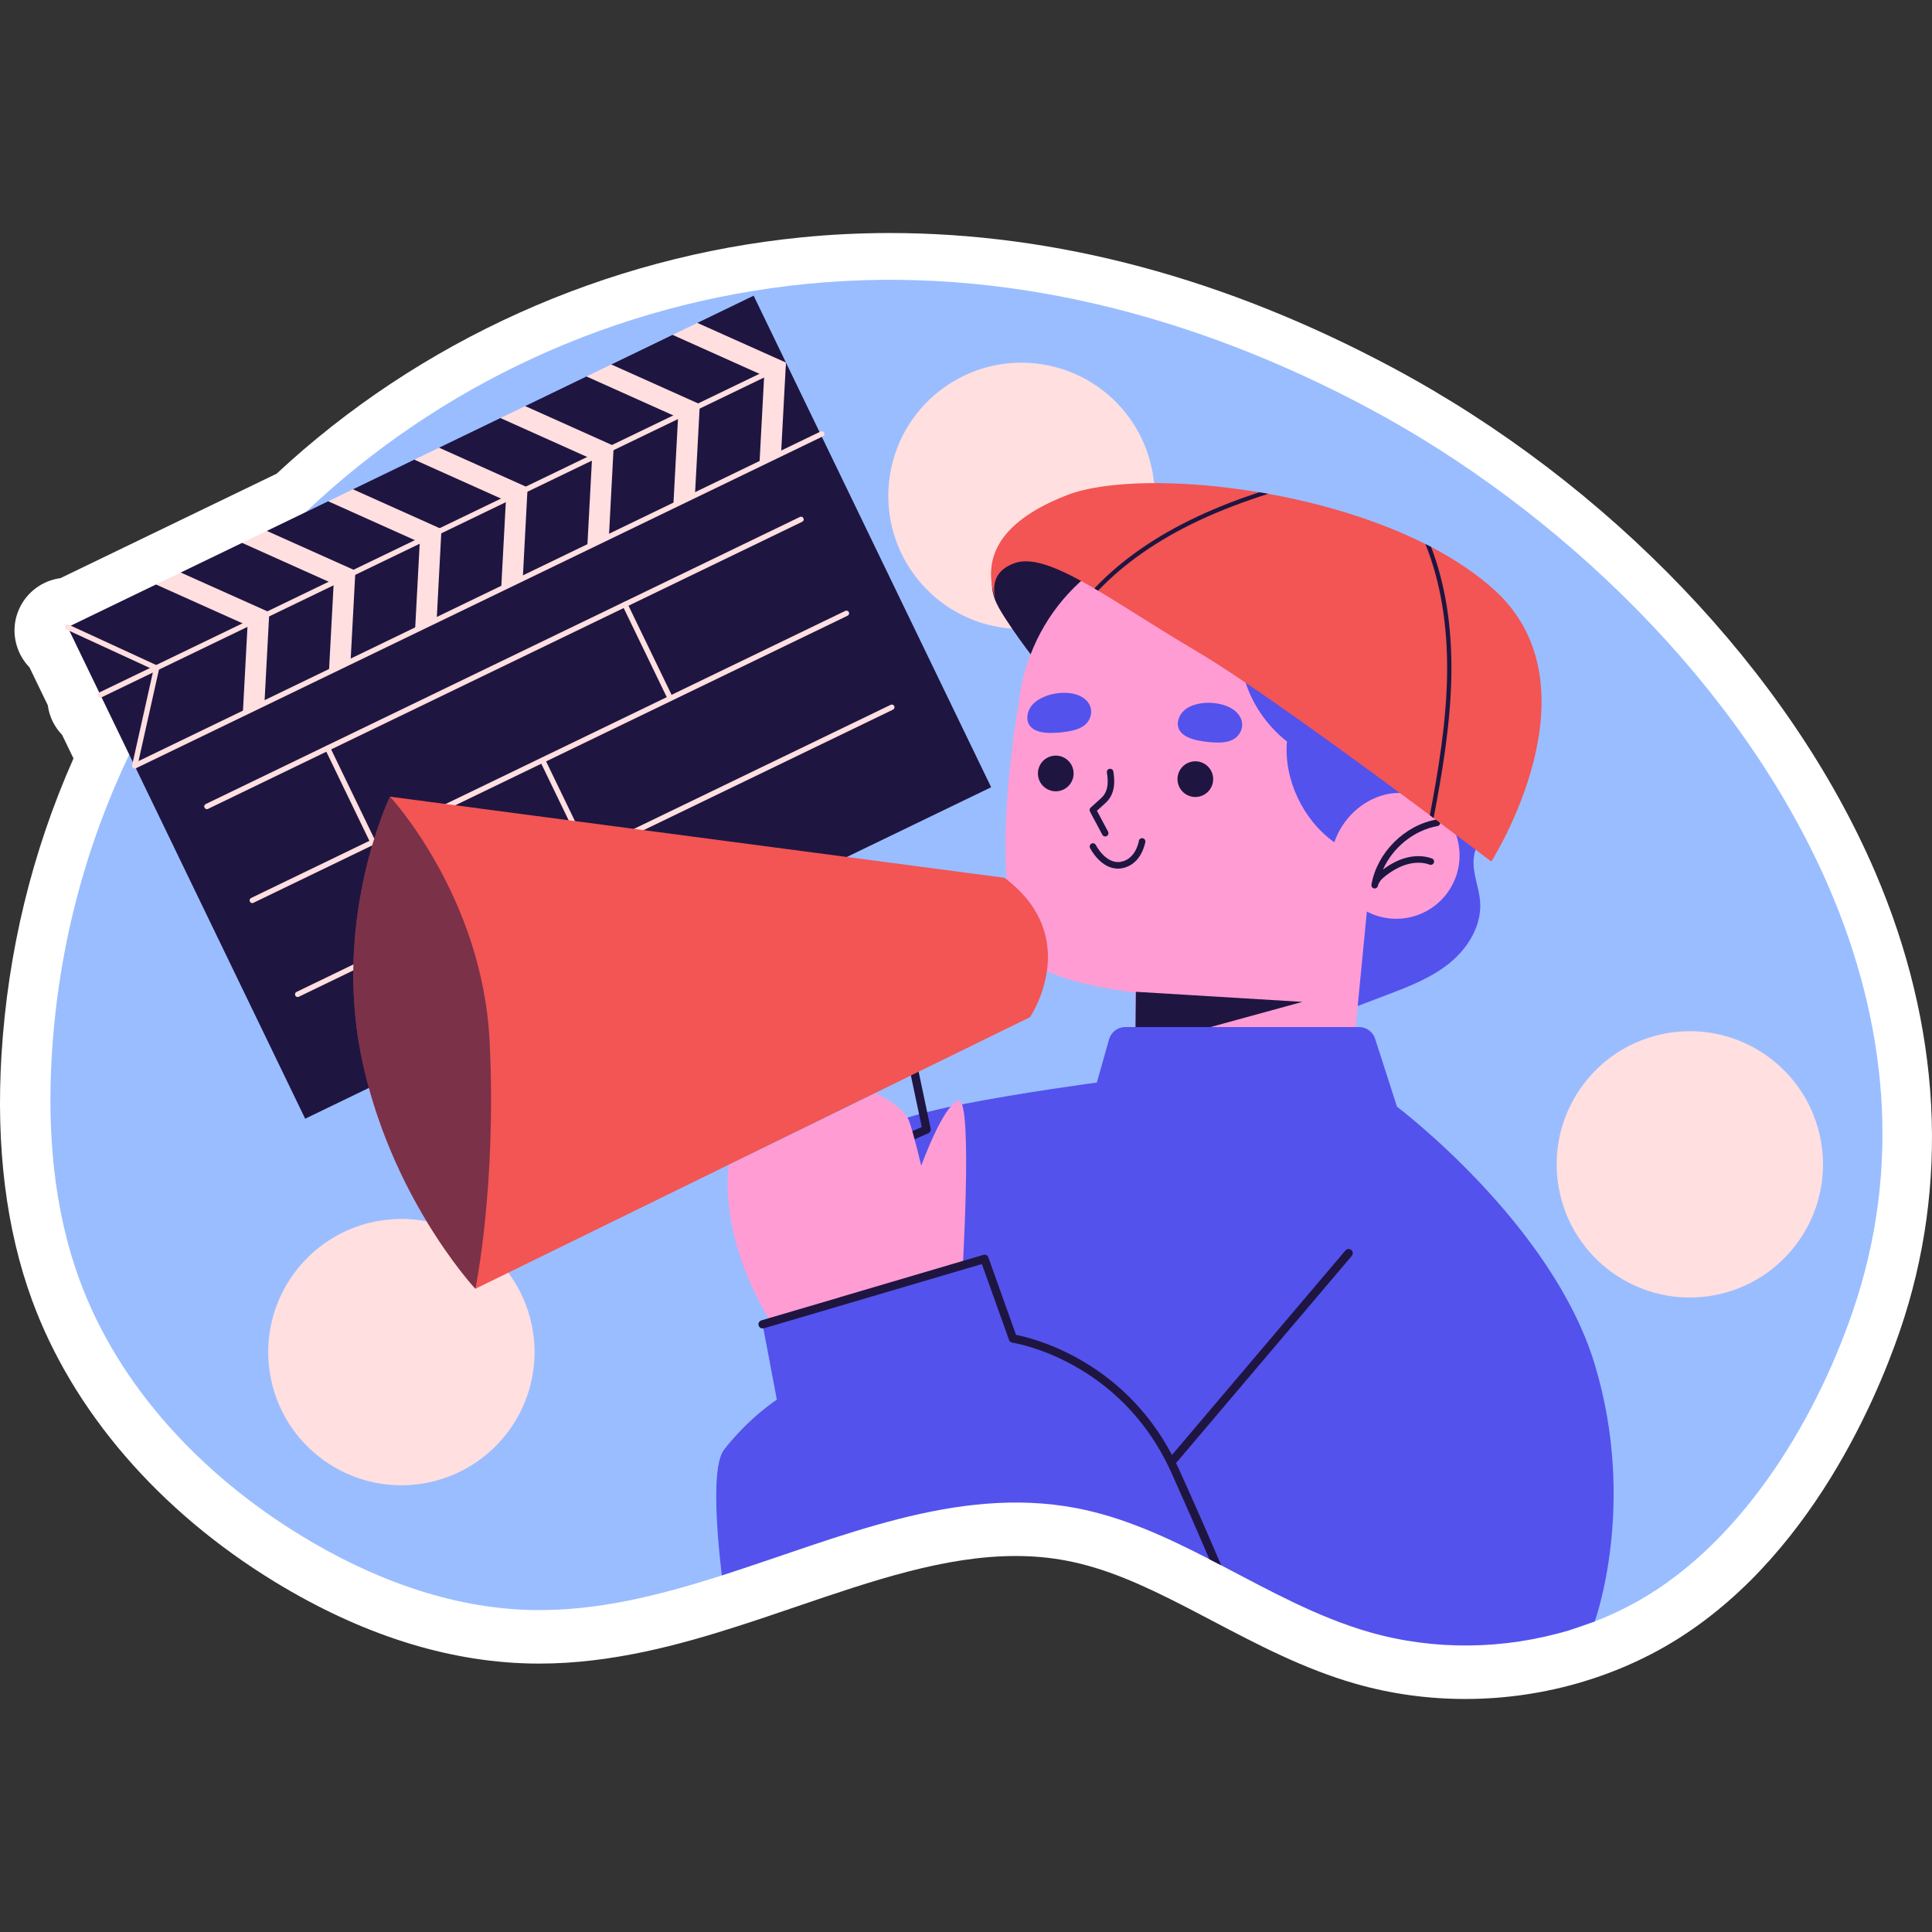 <svg width="273" height="273" viewBox="0 0 273 273" fill="none" xmlns="http://www.w3.org/2000/svg">
<rect x="0" y="0" width="273" height="273" fill="#333333" stroke="none"/>
<g clip-path="url(#clip0_6002_202)">
<path d="M207.041 240.073C201.74 240.073 196.517 239.348 191.519 237.915C184.225 235.82 177.677 232.376 171.343 229.046L167.624 227.104C161.424 223.908 156.185 221.572 150.707 220.532C148.372 220.087 146.017 219.871 143.503 219.871C133.524 219.871 123.351 223.338 112.581 227.009C109.816 227.951 106.957 228.925 104.102 229.837C96.024 232.424 86.387 235.073 76.21 235.073C75.781 235.073 75.35 235.068 74.92 235.059C63.09 234.804 50.936 230.916 38.797 223.502C22.423 213.496 10.253 199.367 4.527 183.716C0.864 173.716 -0.588 162.033 0.214 148.993C1.111 134.425 4.529 120.372 10.384 107.168L8.772 103.834C8.231 103.275 7.774 102.627 7.426 101.909C7.076 101.182 6.855 100.423 6.755 99.66L4.165 94.301C3.452 93.568 2.891 92.684 2.522 91.693C1.826 89.821 1.902 87.789 2.737 85.975C3.817 83.633 6.031 82.028 8.542 81.695L39.091 66.933C59.284 48.116 85.591 36.266 113.294 33.537C117.381 33.132 121.557 32.927 125.703 32.927C149.275 32.927 173.199 39.333 196.811 51.967C227.343 68.305 252.824 94.947 264.973 123.233C274.329 145.051 275.529 167.482 268.445 188.105C265.007 198.125 254.705 222.629 233.369 233.709C230.36 235.273 227.19 236.566 223.95 237.549C223.888 237.57 223.826 237.59 223.784 237.603C218.36 239.242 212.726 240.073 207.041 240.073C207.042 240.073 207.041 240.072 207.041 240.073Z" fill="white"/>
<path d="M261.792 185.331C256.29 201.364 245.475 218.991 230.15 226.949C227.494 228.33 224.707 229.463 221.851 230.326L221.78 230.349C208.345 234.817 197.228 219.053 184.802 213.206C172.747 207.534 161.479 203.363 147.983 201.926C133.353 200.368 115.564 218.283 101.992 222.616C93.149 225.449 84.236 227.704 75.121 227.503C63.575 227.255 52.394 223.005 42.535 216.984C28.663 208.507 16.809 196.075 11.225 180.809C7.518 170.691 6.668 159.711 7.329 148.956C8.262 133.808 12.087 119.546 18.262 106.618C18.698 105.686 19.159 104.753 19.631 103.832C20.068 102.97 20.517 102.12 20.977 101.27C22.524 98.412 24.188 95.626 25.971 92.922C26.242 92.498 26.526 92.084 26.809 91.671C28.014 89.888 29.265 88.141 30.575 86.429C31.189 85.614 31.826 84.8 32.464 83.997C34.07 82.002 35.747 80.054 37.47 78.177C38.178 77.398 38.898 76.642 39.642 75.886C40.788 74.682 41.98 73.501 43.196 72.368C61.992 54.529 86.726 42.805 114.034 40.113C141.85 37.362 169.111 44.682 193.514 57.74C220.055 71.943 246.1 96.665 258.509 125.556C266.549 144.304 268.84 164.812 261.792 185.331Z" fill="#9ABDFF"/>
<path d="M162.917 73.045C164.563 62.785 157.579 53.132 147.318 51.486C137.057 49.84 127.405 56.824 125.758 67.085C124.112 77.345 131.096 86.998 141.357 88.644C151.618 90.29 161.271 83.306 162.917 73.045Z" fill="#FFDFDF"/>
<path d="M242.012 183.064C252.249 181.279 259.101 171.533 257.316 161.296C255.53 151.059 245.784 144.207 235.547 145.993C225.31 147.778 218.459 157.524 220.244 167.761C222.029 177.998 231.775 184.85 242.012 183.064Z" fill="#FFDFDF"/>
<path d="M59.697 209.637C69.958 207.991 76.942 198.339 75.296 188.078C73.65 177.817 63.997 170.833 53.736 172.479C43.475 174.125 36.492 183.778 38.138 194.039C39.784 204.3 49.436 211.283 59.697 209.637Z" fill="#FFDFDF"/>
<path d="M106.492 41.783L140.053 111.24L43.122 158.077L9.561 88.62L22.038 82.591L25.038 82.419L25.538 80.9L34.206 76.712L37.472 76.611L37.707 75.02L46.375 70.832L50.224 70.802L49.875 69.141L58.543 64.952L62.383 64.541L62.044 63.26L70.712 59.072L73.866 58.913L74.212 57.381L82.871 53.197L86.118 52.923L86.381 51.501L95.04 47.317L98.889 47.387L98.54 45.626L106.492 41.783Z" fill="#1F1541"/>
<path d="M14.19 98.569C14.05 98.569 13.915 98.49 13.85 98.355C13.759 98.167 13.838 97.942 14.026 97.851L110.507 51.279C110.695 51.189 110.921 51.268 111.012 51.456C111.102 51.644 111.024 51.868 110.836 51.96L14.354 98.531C14.301 98.557 14.246 98.569 14.19 98.569Z" fill="#FFDFDF"/>
<path d="M19.034 108.602C18.95 108.602 18.867 108.573 18.799 108.521C18.685 108.43 18.634 108.283 18.665 108.142L21.686 94.623L9.403 88.963C9.213 88.876 9.131 88.651 9.218 88.463C9.305 88.272 9.53 88.188 9.719 88.278L22.279 94.065C22.441 94.138 22.529 94.316 22.49 94.489L19.573 107.544L115.954 60.973C116.143 60.884 116.368 60.961 116.459 61.149C116.55 61.336 116.471 61.562 116.283 61.653L19.198 108.564C19.146 108.589 19.09 108.602 19.034 108.602Z" fill="#FFDFDF"/>
<path d="M38.055 86.506L37.368 99.365L34.312 100.841L34.976 88.396L22.038 82.591L25.538 80.9L38.055 86.506Z" fill="#FFDFDF"/>
<path d="M50.224 80.626L49.536 93.485L46.48 94.961L47.144 82.516L34.206 76.711L37.706 75.02L50.224 80.626Z" fill="#FFDFDF"/>
<path d="M62.383 74.75L61.705 87.605L58.649 89.082L59.313 76.637L46.375 70.832L49.875 69.14L62.383 74.75Z" fill="#FFDFDF"/>
<path d="M74.552 68.871L73.873 81.725L70.818 83.201L71.482 70.757L58.543 64.952L62.043 63.26L74.552 68.871Z" fill="#FFDFDF"/>
<path d="M86.72 62.991L86.042 75.845L82.986 77.322L83.65 64.877L70.712 59.072L74.212 57.38L86.72 62.991Z" fill="#FFDFDF"/>
<path d="M98.889 57.111L98.201 69.97L95.146 71.447L95.81 59.002L82.871 53.197L86.38 51.501L98.889 57.111Z" fill="#FFDFDF"/>
<path d="M111.057 51.231L110.37 64.09L107.314 65.567L107.978 53.122L95.04 47.317L98.54 45.626L111.057 51.231Z" fill="#FFDFDF"/>
<path d="M29.233 114.336C29.093 114.336 28.958 114.256 28.893 114.121C28.802 113.935 28.881 113.709 29.069 113.617L113.03 73.048C113.217 72.959 113.443 73.036 113.534 73.224C113.625 73.411 113.547 73.637 113.358 73.728L29.398 114.298C29.345 114.323 29.289 114.336 29.233 114.336Z" fill="#FFDFDF"/>
<path d="M35.647 127.609C35.506 127.609 35.371 127.529 35.306 127.394C35.216 127.208 35.294 126.982 35.482 126.89L119.443 86.321C119.631 86.233 119.857 86.309 119.948 86.496C120.038 86.685 119.96 86.91 119.772 87.001L35.811 127.571C35.758 127.596 35.702 127.609 35.647 127.609Z" fill="#FFDFDF"/>
<path d="M42.061 140.882C41.92 140.882 41.785 140.802 41.72 140.667C41.63 140.481 41.708 140.255 41.896 140.163L125.857 99.594C126.044 99.505 126.271 99.582 126.362 99.769C126.452 99.957 126.374 100.183 126.186 100.274L42.225 140.844C42.172 140.869 42.116 140.882 42.061 140.882Z" fill="#FFDFDF"/>
<path d="M52.664 119.291C52.524 119.291 52.389 119.212 52.324 119.077L45.948 105.881C45.857 105.695 45.936 105.468 46.124 105.377C46.311 105.288 46.537 105.366 46.628 105.553L53.004 118.748C53.095 118.936 53.017 119.162 52.828 119.253C52.776 119.278 52.719 119.291 52.664 119.291Z" fill="#FFDFDF"/>
<path d="M83.057 121.025C82.917 121.025 82.782 120.946 82.717 120.811L76.341 107.614C76.25 107.428 76.329 107.202 76.517 107.11C76.704 107.02 76.93 107.099 77.021 107.287L83.397 120.484C83.488 120.67 83.41 120.896 83.221 120.987C83.169 121.013 83.113 121.025 83.057 121.025Z" fill="#FFDFDF"/>
<path d="M94.683 98.988C94.543 98.988 94.408 98.908 94.343 98.774L87.966 85.579C87.876 85.391 87.954 85.165 88.142 85.074C88.33 84.984 88.556 85.062 88.647 85.249L95.023 98.445C95.114 98.633 95.035 98.859 94.847 98.95C94.794 98.975 94.739 98.988 94.683 98.988Z" fill="#FFDFDF"/>
<path d="M140.842 80.247C140.842 80.247 139.135 82.375 141.17 85.933C143.205 89.492 147.313 94.628 147.313 94.628L162.721 81.582L151.114 74.906L141.356 79.939L140.842 80.247Z" fill="#1F1541"/>
<path d="M189.27 143.132C191.489 142.289 193.709 141.445 195.928 140.602C199.052 139.414 202.236 138.194 204.831 136.087C207.425 133.979 209.378 130.796 209.151 127.461C209.005 125.322 207.988 123.245 208.262 121.119C208.484 119.396 209.519 117.907 210.446 116.439C212.431 113.295 214.057 109.867 214.701 106.205C215.344 102.543 214.941 98.619 213.09 95.394C204.968 94.833 196.929 99.826 192.566 106.699C188.203 113.572 186.793 121.932 186.614 130.071C186.536 133.609 186.673 137.154 187.087 140.669L189.27 143.132Z" fill="#5352ED"/>
<path d="M160.461 136.332V152.818H190.814L193.28 127.395L160.461 136.332Z" fill="#FF9CD4"/>
<path d="M143.938 99.482L144.085 98.215C146.135 85.432 156.147 76.374 169.304 74.82C185.282 72.933 199.809 84.728 201.75 101.164C202.804 110.094 199.905 118.537 194.496 124.707C192.245 133.008 185.123 137.834 182.759 139.075C175.632 142.813 151.242 140.406 146.285 136.177C138.457 129.497 143.938 99.482 143.938 99.482Z" fill="#FF9CD4"/>
<path d="M188.41 121.928C188.989 126.835 193.437 130.343 198.344 129.764C203.251 129.184 206.759 124.737 206.18 119.83C205.6 114.923 201.153 111.414 196.245 111.994C191.338 112.573 187.83 117.021 188.41 121.928Z" fill="#FF9CD4"/>
<path d="M194.248 125.544C194.217 125.544 194.186 125.541 194.154 125.535C193.907 125.484 193.745 125.246 193.79 124.998C194.59 120.483 198.447 116.619 202.96 115.81C203.215 115.765 203.455 115.933 203.5 116.186C203.546 116.439 203.378 116.681 203.124 116.726C199.769 117.327 196.809 119.767 195.414 122.875C196.478 122.086 197.497 121.555 198.524 121.255C199.845 120.867 201.199 120.885 202.338 121.303C202.579 121.392 202.703 121.659 202.615 121.9C202.526 122.141 202.258 122.265 202.018 122.176C201.065 121.827 199.918 121.817 198.786 122.148C197.812 122.433 196.835 122.958 195.796 123.752C195.163 124.238 194.814 124.693 194.7 125.185C194.651 125.399 194.46 125.544 194.248 125.544Z" fill="#1F1541"/>
<path d="M166.403 110.399C166.571 111.781 167.826 112.767 169.209 112.6C170.591 112.433 171.576 111.177 171.409 109.794C171.242 108.412 169.986 107.426 168.604 107.593C167.221 107.761 166.236 109.017 166.403 110.399Z" fill="#1F1541"/>
<path d="M146.682 109.594C146.848 110.976 148.105 111.962 149.487 111.795C150.87 111.628 151.855 110.372 151.688 108.99C151.521 107.608 150.265 106.622 148.882 106.789C147.499 106.956 146.514 108.212 146.682 109.594Z" fill="#1F1541"/>
<path d="M156.183 118.195C156.014 118.199 155.848 118.11 155.763 117.951L154.018 114.679C153.918 114.491 153.959 114.262 154.115 114.12L155.582 112.794C156.445 112.015 156.7 110.897 156.41 109.167C156.368 108.916 156.537 108.678 156.788 108.636C157.042 108.599 157.277 108.764 157.319 109.015C157.534 110.302 157.653 112.165 156.2 113.478L155 114.562L156.576 117.517C156.696 117.742 156.61 118.021 156.386 118.141C156.321 118.175 156.252 118.193 156.183 118.195Z" fill="#1F1541"/>
<path d="M158.046 122.738C155.558 122.81 154.092 119.952 154.028 119.823C153.914 119.596 154.006 119.32 154.233 119.206C154.458 119.092 154.736 119.182 154.851 119.41C154.865 119.438 156.261 122.152 158.37 121.78C160.486 121.402 160.911 118.929 160.928 118.824C160.968 118.573 161.201 118.404 161.455 118.442C161.706 118.482 161.878 118.717 161.838 118.968C161.817 119.1 161.299 122.192 158.533 122.687C158.366 122.717 158.203 122.734 158.046 122.738Z" fill="#1F1541"/>
<path d="M203.218 113.913C201.44 112.265 198.078 111.681 195.729 112.279C192.349 113.139 189.687 115.725 188.542 119.02C184.158 115.915 181.376 110.127 181.854 104.776C178.911 102.481 176.737 99.216 175.752 95.616C174.766 92.016 174.976 88.1 176.34 84.625C180.636 82.196 184.856 79.82 189.578 78.385C191.12 79.184 193.188 80.173 194.73 80.972C200.719 84.076 206.883 87.322 211.143 92.552C212.431 94.134 213.549 95.946 213.83 97.967C214.371 101.863 211.77 105.424 209.314 108.496C207.675 110.545 204.856 111.864 203.218 113.913Z" fill="#5352ED"/>
<path d="M145.619 99.93C145.067 100.79 144.948 101.942 145.644 102.696C146.31 103.417 147.487 103.574 148.553 103.565C149.346 103.558 150.14 103.488 150.921 103.355C151.754 103.213 152.605 102.985 153.241 102.485C154.2 101.731 154.47 100.385 153.857 99.412C152.312 96.958 147.032 97.728 145.619 99.93Z" fill="#5352ED"/>
<path d="M167.218 100.49C166.504 101.22 166.155 102.324 166.684 103.204C167.189 104.045 168.311 104.436 169.356 104.643C170.134 104.797 170.926 104.889 171.718 104.916C172.563 104.946 173.441 104.895 174.166 104.534C175.257 103.99 175.793 102.726 175.39 101.649C174.375 98.933 169.048 98.619 167.218 100.49Z" fill="#5352ED"/>
<path d="M140.829 85.119C140.926 85.349 141.01 85.578 141.107 85.807C141.034 85.663 140.926 85.433 140.829 85.119Z" fill="#F25553"/>
<path d="M210.723 121.738C210.723 121.738 207.416 119.216 202.576 115.595C202.407 115.474 202.227 115.341 202.045 115.196C192.221 107.882 176.603 96.428 168.903 91.915C163.75 88.885 159.127 85.819 155.168 83.466C154.987 83.357 154.806 83.261 154.637 83.152C149.821 80.34 146.007 78.662 143.413 79.555C140.154 80.678 140.275 83.2 140.697 84.721C138.875 79.543 140.383 74.003 150.787 69.96C156.158 67.872 166.707 67.679 177.931 69.562C178.353 69.622 178.776 69.695 179.199 69.779C186.851 71.155 194.732 73.509 201.418 76.876C201.684 76.997 201.949 77.141 202.215 77.274C205.582 79.037 208.624 81.064 211.158 83.357C226.413 97.213 210.723 121.738 210.723 121.738Z" fill="#F25553"/>
<path d="M179.198 69.779C175.915 70.829 172.608 72.048 169.434 73.544C163.665 76.248 158.873 79.579 155.168 83.465C154.987 83.356 154.806 83.26 154.637 83.151C158.402 79.168 163.291 75.765 169.181 73.001C172.041 71.661 174.986 70.526 177.931 69.561C178.353 69.622 178.775 69.695 179.198 69.779Z" fill="#1F1541"/>
<path d="M205.087 95.173C205.002 102.125 203.795 109.174 202.576 115.595C202.407 115.474 202.226 115.341 202.045 115.196C203.24 108.872 204.399 101.968 204.483 95.173C204.568 88.294 203.541 82.163 201.418 76.876C201.683 76.997 201.949 77.141 202.214 77.274C204.217 82.476 205.171 88.487 205.087 95.173Z" fill="#1F1541"/>
<path d="M160.5 140.145L184.035 141.569L160.423 148.041L160.5 140.145Z" fill="#1F1541"/>
<path d="M225.346 229.115L221.85 230.325L221.78 230.349C212.641 233.111 202.7 233.265 193.515 230.632C186.159 228.519 179.383 224.753 172.558 221.187C172.003 220.904 171.449 220.609 170.894 220.325C164.849 217.208 158.721 214.363 152.074 213.1C135.144 209.877 118.71 217.28 101.992 222.616C101.083 214.718 100.693 206.914 102.334 204.812C105.959 200.195 109.772 197.787 109.772 197.787L107.871 187.704L107.765 187.126L108.899 186.771L118.615 183.714C118.615 183.714 118.639 183.572 118.675 183.312V183.3C119.005 181.069 120.729 170.195 123.48 163.513C123.716 162.946 123.952 162.403 124.2 161.907C125.062 160.16 126.018 158.873 127.057 158.389C127.388 158.235 127.777 158.082 128.226 157.928C128.71 157.763 129.265 157.598 129.867 157.444C130.221 157.338 130.611 157.232 131.012 157.137C132.028 156.877 133.138 156.629 134.33 156.37C134.849 156.264 135.381 156.158 135.924 156.051C144.318 154.386 154.991 152.97 154.991 152.97L156.715 146.854C157.01 145.839 157.931 145.13 158.994 145.13H192.052C193.079 145.13 193.988 145.791 194.307 146.771L197.4 156.382C197.4 156.382 219.301 172.863 225.334 192.757C231.355 212.651 225.346 229.115 225.346 229.115Z" fill="#5352ED"/>
<path d="M108.621 169.987C108.394 169.987 108.177 169.856 108.08 169.634C107.949 169.336 108.085 168.987 108.383 168.856L130.25 159.253L127.486 146.157C127.419 145.838 127.623 145.524 127.942 145.457C128.263 145.395 128.574 145.593 128.642 145.913L131.505 159.477C131.563 159.751 131.421 160.027 131.165 160.14L108.858 169.937C108.781 169.971 108.7 169.987 108.621 169.987Z" fill="#1F1541"/>
<path d="M145.546 143.728L67.175 182.111C67.175 182.111 67.175 182.111 67.163 182.099C66.667 181.568 54.979 168.687 51.048 149.194C47.022 129.301 55.109 112.571 55.109 112.571L141.933 124.035C153.184 132.465 145.546 143.728 145.546 143.728Z" fill="#F25553"/>
<g opacity="0.56">
<path d="M67.175 182.111C67.175 182.111 67.175 182.111 67.163 182.099C66.667 181.568 54.979 168.687 51.048 149.194C47.022 129.301 55.109 112.571 55.109 112.571C55.109 112.571 68.179 126.644 69.183 147.14C70.186 167.636 67.175 182.111 67.175 182.111Z" fill="#1F1541"/>
</g>
<path d="M109.073 187.031C109.073 187.031 101.737 176.229 102.943 164.624L123.743 154.476C123.743 154.476 127.762 156.284 128.515 158.545C129.269 160.806 130.173 164.725 130.173 164.725C130.173 164.725 133.338 155.983 135.448 155.531C137.558 155.078 135.9 181.605 135.9 181.605L109.976 189.292L109.073 187.031Z" fill="#FF9CD4"/>
<path d="M107.766 187.131L138.312 178.289L141.929 189.342C141.929 189.342 157.202 193.763 162.829 207.227L113.594 215.065L107.766 187.131Z" fill="#5352ED"/>
<path d="M172.559 221.187C172.004 220.904 171.449 220.608 170.894 220.325C169.43 216.902 167.636 212.804 165.511 208.07C158.285 192.072 143.208 189.747 143.055 189.723C142.972 189.688 142.889 189.664 142.807 189.629C142.701 189.558 142.63 189.463 142.582 189.346L138.745 178.614L138.438 178.708L136.018 179.417L109.194 187.327L107.931 187.693C107.919 187.693 107.895 187.704 107.884 187.704C107.872 187.704 107.872 187.704 107.872 187.704C107.576 187.764 107.282 187.587 107.199 187.303C107.105 186.984 107.282 186.653 107.6 186.571L108.604 186.275L118.675 183.312V183.3L136.089 178.164L138.946 177.326C139.253 177.232 139.572 177.397 139.666 177.692L143.574 188.625C145.865 189.061 158.497 192.108 165.605 205.591C165.794 205.956 165.983 206.323 166.172 206.712C166.314 206.995 166.455 207.291 166.585 207.586C169.005 212.946 170.989 217.491 172.559 221.187Z" fill="#1F1541"/>
<path d="M165.844 206.813C165.708 206.813 165.573 206.767 165.462 206.672C165.213 206.462 165.183 206.089 165.393 205.841L190.111 176.702C190.323 176.452 190.695 176.423 190.943 176.634C191.192 176.844 191.222 177.217 191.011 177.465L166.294 206.604C166.177 206.743 166.011 206.813 165.844 206.813Z" fill="#1F1541"/>
</g>
<defs>
<clipPath id="clip0_6002_202">
<rect width="273" height="273" fill="white"/>
</clipPath>
</defs>
</svg>
